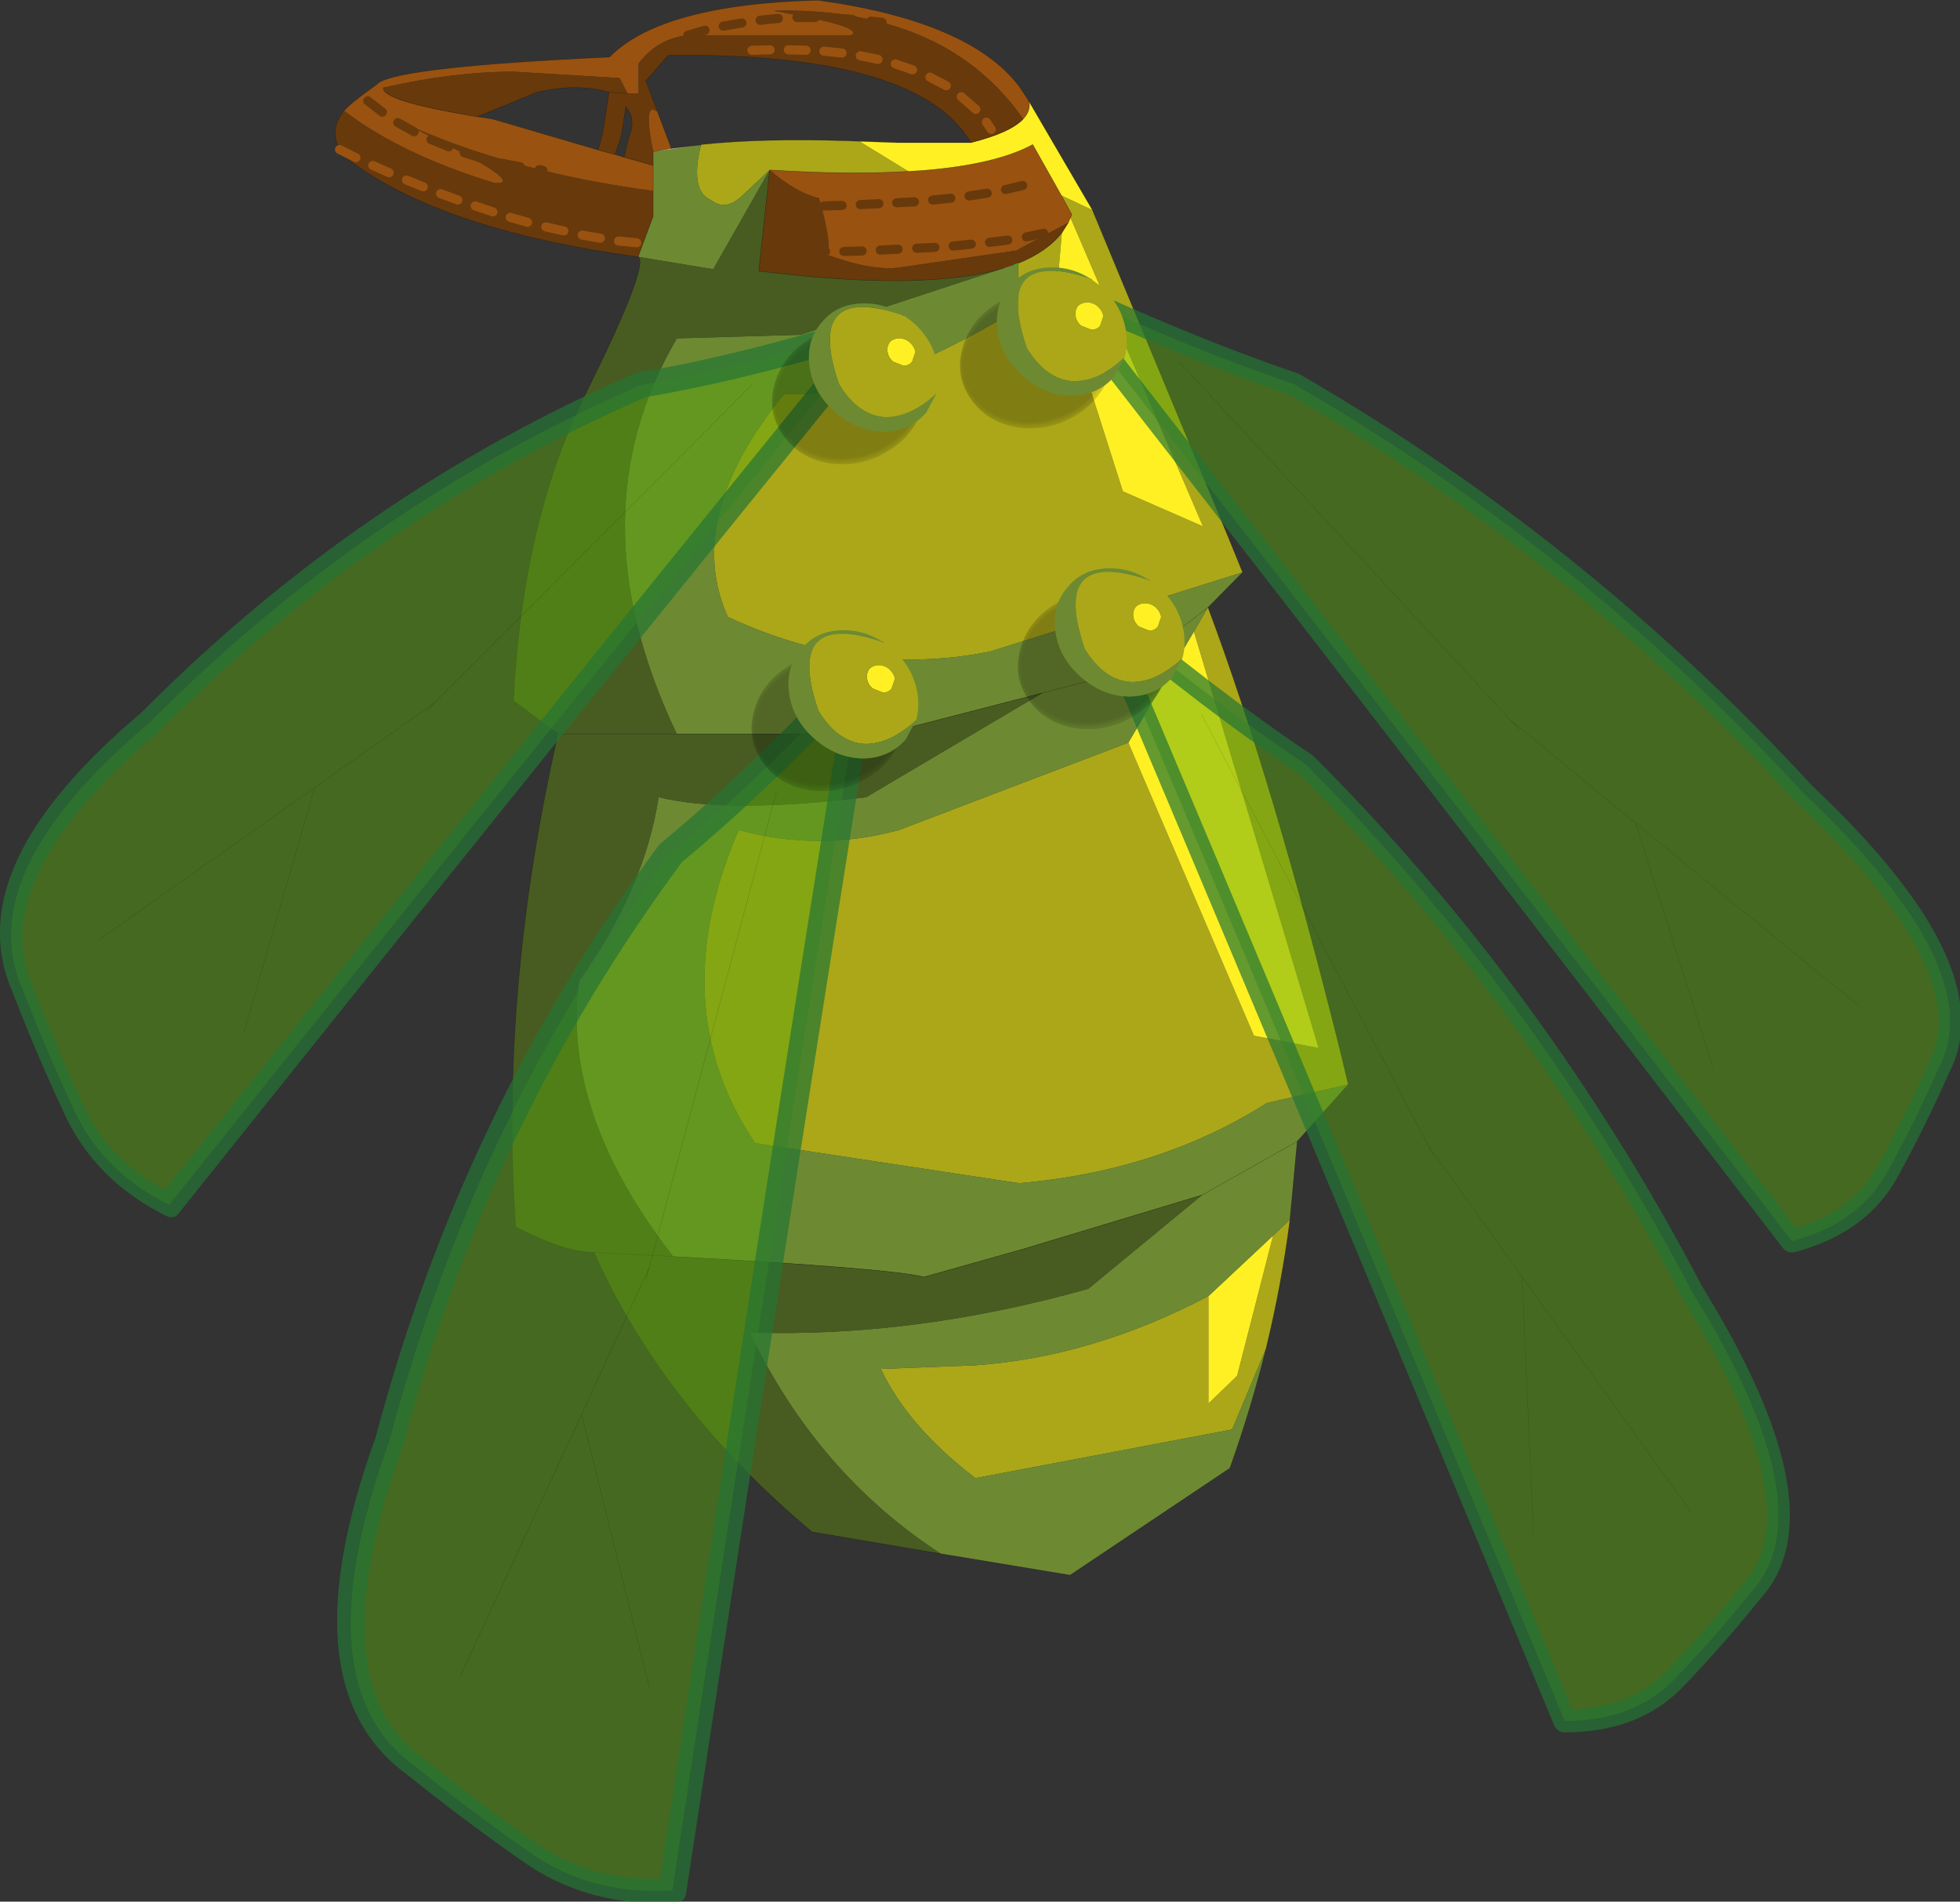 <svg viewBox="0 0 97.316 94.417" xmlns="http://www.w3.org/2000/svg" xmlns:xlink="http://www.w3.org/1999/xlink"><rect x="0" y="0" width="97.316" height="94.417" fill="#333333" stroke="none"/><use transform="translate(-5.9 .01) scale(.452)" width="241.7" height="213.1" xlink:href="#a"/><defs><g id="a" transform="translate(1.7)"><use transform="translate(48.15)" width="111.3" height="173" xlink:href="#b"/><use transform="matrix(-.365 .508 -.508 -.365 240 101.36)" width="77.05" height="214.35" xlink:href="#c"/><use transform="matrix(-.484 .396 -.396 -.484 223 163.51)" width="77.05" height="214.35" xlink:href="#c"/><use transform="matrix(.687 .387 .307 -.544 30.983 183.31)" width="77.05" height="214.35" xlink:href="#c"/><use transform="matrix(.365 .618 .49 -.29 -1.72 88.463)" width="77.05" height="214.35" xlink:href="#c"/><use transform="translate(96.15 33.3)" width="18.3" height="17.7" xlink:href="#d"/><use transform="translate(116.8 29.35)" width="18.3" height="17.7" xlink:href="#d"/><use transform="translate(123.15 62.4)" width="18.3" height="17.7" xlink:href="#d"/><use transform="translate(93.9 69.2)" width="18.3" height="17.7" xlink:href="#d"/></g><g id="b"><path d="m123.9 10.35.5.8q.2 1-.65 1.9-5.6-8-15.5-10.6L108 2.4Q102.75 1 96.35 1.15l3.85.75q5.9 1.2 4.65 1.95H86.9q-3.3.35-5.4 3.1v3.3h-1.2l-.9-1.7-11.65-.7q-6.55 0-14.25 1.75-.35 1.45 10.3 3.2l1.65.25 11.6 3.4 1.85.5 1 .3 3.2.9v2.8Q76.7 20.1 71 18.7q-8-1.95-14.65-4.9l5.2 2.65q7.15 3.75 4.2 3.65-10.25-3.1-16.6-7.95.7-.85 3.6-2.9l.15-.15q2.55-1.8 25.4-2.85Q84 .45 101.2 0q16.65 2.3 22.1 9.45l.6.9m5.05 13.55-.25.55-2 1.05-3.7 2-12.75 1.85q-2.95.45-7.95-1.35l.05-.4q.15-1.55-.8-5l-.25-.85q-2.5-.6-5.4-3.1 8.8.55 15.25.15l1.6-.1q8-.65 12.05-2.85l3.15 5.6 1.15 2.1-.15.35m-45.9-13.05 2.05 5.45h-.05l-1.95.35q-1.15-5.7.45-4.4l-.5-1.4m2.05 5.45h-.05.05" fill="#995210" fill-rule="evenodd" transform="translate(-48.15)"/><path d="m131.35 23.05 14.95 36 1.55 3.8-27.75 8.7q-14.4 2.9-28.8-3.8-4.9-10.9 6.2-24.5 8.75.7 25.7-9.3V28.9q3.2-1.3 4.8-3.35l-.5 5.8 7.2 22.6 8.8 3.85-14.55-33.9.15-.35-1.15-2.1 3.4 1.6m12.7 43.65q7.15 19.1 14.55 48.85l.85 3.55-8.95 2.05q-11.7 7.45-27.2 8.8l-29-4.4q-10.15-15.1-1.8-34.4 8.8 2.4 17.6 0l25.2-9.6 13.8 32.2 7.1 1.35-13.7-45.75 1.55-2.65m9 67.25q-.9 7.05-2.6 14.05v.05L146.7 157l-28.2 5.35q-7.35-5.6-10.4-12l10.4-.4q12.8-.9 25.6-7.6v11.8l3.15-3.05 3.95-15.4 1.85-1.75M111.15 18.8q-6.45.4-15.25-.15l-3.1 2.9q-1.8 1.65-3.35.4-2.35-1-1.1-6.05l.1-.05q6.65-.7 16.05-.4l1.25.05 5.4 3.3" fill="#aba719" fill-rule="evenodd" transform="translate(-48.15)"/><path d="M123.75 13.05q.85-.9.65-1.9l6.95 11.9-3.4-1.6-3.15-5.6q-4.05 2.2-12.05 2.85l-1.6.1-5.4-3.3 4.15.15h8.1q4.35-1.1 5.75-2.6m4.95 11.4.25-.55 14.55 33.9-8.8-3.85-7.2-22.6.5-5.8.7-1.1m13.8 44.9 13.7 45.75-7.1-1.35-13.8-32.2 7.2-12.2m1.6 73 7.1-6.65-3.95 15.4-3.15 3.05v-11.8" fill="#fff024" fill-rule="evenodd" transform="translate(-48.15)"/><path d="M49.15 12.15Q55.5 17 65.75 20.1q2.95.1-4.2-3.65l-5.2-2.65Q63 16.75 71 18.7q5.7 1.4 12.1 2.25v2.8L82 26.7l-.55 1.5Q58.95 25.1 49 17l-.35-.6q-1.15-2.3.5-4.25m33.95 6-3.2-.9.55-2.25q.8-1.95-.35-3.3l-.5 3.2-.7 2.05-1.85-.5.5-1.8.7-4.55q-3.5-1-7.9 0l-6.55 2.7q-10.65-1.75-10.3-3.2 7.7-1.75 14.25-1.75l11.65.7.9 1.7h1.2v-3.3q2.1-2.75 5.4-3.1h17.95q1.25-.75-4.65-1.95l-3.85-.75Q102.75 1 108 2.4l.25.05q9.9 2.6 15.5 10.6-1.4 1.5-5.75 2.6-5.45-9.3-29.85-9.6h-3.4l-2.45 2.8.75 2 .5 1.4q-1.6-1.3-.45 4.4v1.5m45.6 6.3-.7 1.1q-1.6 2.05-4.8 3.35l-.45.15-.1.05-.95.3q-8.7 2.65-27 .35l1.2-11.1q2.9 2.5 5.4 3.1l.25.85q.95 3.45.8 5l-.05.4q5 1.8 7.95 1.35L123 27.5l3.7-2 2-1.05M78.25 10.1l2.05.15-2.05-.15" fill="#68390b" fill-rule="evenodd" transform="translate(-48.15)"/><path d="m123.2 28.9-.45.15.45-.15m-34.85-13v-.05.05" fill="#b5a179" fill-rule="evenodd" transform="translate(-48.15)"/><path d="M83.1 20.95v-4.3l5.25-.75q-1.25 5.05 1.1 6.05 1.55 1.25 3.35-.4l3.1-2.9-6.2 10.9-8.2-1.35h-.05l.55-1.5 1.1-2.95v-2.8m64.75 41.9-3.8 3.85-9.15 7.05-9.05 2.35 9.05-2.35 9.15-7.05-1.55 2.65-7.2 12.2-25.2 9.6q-8.8 2.4-17.6 0-8.35 19.3 1.8 34.4l29 4.4q15.5-1.35 27.2-8.8l8.95-2.05-5.6 6.25-.8 8.6-1.85 1.75-7.1 6.65q-12.8 6.7-25.6 7.6l-10.4.4q3.05 6.4 10.4 12l28.2-5.35 3.75-8.95V148q-1.65 6.65-4 13.25L128.9 173l-14.2-2.35q-13.55-8.8-21-24.3 18 .6 37.2-4.8l12.5-10.3-19.55 5.9-6.9 1.95-4.1 1.15q-3.75-.95-27.55-2.25-12.25-15.75-10.35-30.25 7.2-10.1 8.75-20.2 7.65 1.85 22.8 0l19.35-11.45-17.45 4.5H85.7q-11.4-23.9 0-43.45l13.6-.4 22.4-7.35.95-.3.1-.05.45-.15v5.05q-16.95 10-25.7 9.3-11.1 13.6-6.2 24.5 14.4 6.7 28.8 3.8l27.75-8.7m-4.45 68.4 10.45-5.9-10.45 5.9" fill="#6d8a32" fill-rule="evenodd" transform="translate(-48.15)"/><path d="m85.1 16.3 3.25-.4-5.25.75 1.95-.35h.05" fill="#f2e4c1" fill-rule="evenodd" transform="translate(-48.15)"/><path d="m114.7 170.65-14.15-2.4q-16.3-13.65-23.95-30.7-3.2 0-8.6-2.8Q66.2 109 72.65 80.6l-4.9-3.65q1-19.85 8-33.85 6.85-13.8 5.75-14.9l8.2 1.35 6.2-10.9-1.2 11.1q18.3 2.3 27-.35l-22.4 7.35-13.6.4q-11.4 19.55 0 43.45h22.7l17.45-4.5-19.35 11.45q-15.15 1.85-22.8 0-1.55 10.1-8.75 20.2-1.9 14.5 10.35 30.25 23.8 1.3 27.55 2.25l4.1-1.15 6.9-1.95 19.55-5.9-12.5 10.3q-19.2 5.4-37.2 4.8 7.45 15.5 21 24.3m-38.1-33.1 8.7.45-8.7-.45m9.1-56.95H72.65 85.7" fill="#485c21" fill-rule="evenodd" transform="translate(-48.15)"/><path d="m75.75 10.35-.6-.9m-40.2 11.5v-2.8l-3.2-.9-1-.3-1.85-.5-11.6-3.4m58.3 0q.85-.9.65-1.9l6.95 11.9 14.95 36 1.55 3.8-3.8 3.85q7.15 19.1 14.55 48.85l.85 3.55-5.6 6.25-.8 8.6Q104 141 102.3 148q-1.65 6.65-4 13.25L80.75 173l-14.2-2.35-14.15-2.4q-16.3-13.65-23.95-30.7-3.2 0-8.6-2.8Q18.05 109 24.5 80.6l-4.9-3.65q1-19.85 8-33.85 6.85-13.8 5.75-14.9h-.05l.55-1.5 1.1-2.95v-2.8M57.6 15.5l4.15.15h8.1q4.35-1.1 5.75-2.6m-41.45-4.2.75 2 2.05 5.45 3.25-.4.1-.05q6.65-.7 16.05-.4l1.25.05m-20.7.8-1.95.35m0 1.5v-1.5m1.95-.35h.05m-6.85-6.2-.7 4.55-.5 1.8m1.85.5.7-2.05.5-3.2q1.15 1.35.35 3.3l-.55 2.25" fill="none" stroke="#000" stroke-linecap="round" stroke-linejoin="round" stroke-opacity=".353" stroke-width=".05"/><path d="m76.25 11.15-.5-.8m-.6-.9Q69.7 2.3 53.05 0q-17.2.45-22.9 6.25Q7.3 7.3 4.75 9.1l-.15.15Q1.7 11.3 1 12.15m16.3.9-1.65-.25Q5 11.05 5.35 9.6M33.3 28.2Q10.8 25.1.85 17l-.35-.6q-1.15-2.3.5-4.25M80.8 23.9l-.25.55-.7 1.1m.95-1.65.15-.35-1.15-2.1-3.15-5.6q-4.05 2.2-12.05 2.85l-1.6.1q-6.45.4-15.25-.15l-1.2 11.1q18.3 2.3 27-.35m1.05-.35-.1.05M37.55 80.6h22.7l17.45-4.5 9.05-2.35 9.15-7.05M74.6 29.05l.45-.15q3.2-1.3 4.8-3.35m-10-9.9Q64.4 6.35 40 6.05h-3.4l-2.45 2.8m2.8 7.45h-.05m-4.75-6.05-2.05-.15m-14.45 2.7 6.55-2.7q4.4-1 7.9 0m75.6 115.25-10.45 5.9-19.55 5.9-6.9 1.95-4.1 1.15q-3.75-.95-27.55-2.25l-8.7-.45M24.5 80.6h13.05" fill="none" stroke="#000" stroke-linecap="round" stroke-linejoin="round" stroke-opacity=".353" stroke-width=".05"/><path d="m75.05 28.9-.45.15" fill="none" stroke="#0f0" stroke-linecap="round" stroke-linejoin="round" stroke-width=".05"/><path d="m124.1 26 1.9-.4m-4.2-4.8 1.9-.45M107 2.3l1 .1.25.05m-5.35-.5 2.05.15m-3.1 20.5 2-.05m2-.1 2.05-.1m5.9-.4 2-.2m2-.25 2-.3m-9.95 1.05 1.95-.1M86.9 3.85l1.9-.55m2-.45 2.05-.35m2-.3 2-.2m2.05-.1h2m-2.95 20.75 2-.05m16.1 4.4 2-.2m-6 .45 2-.1m-6 .3 1.95-.1m-5.95.25 2-.05m-5.95.05h1.95m18-1 2-.25m-59.7-9.6 2.05.65m2.05.5 2.05.4m2.1.3.4.1m-19.25-7.65 1.6 1.25m1.7 1.15 1.8 1m1.85.85 1.95.8" fill="none" stroke="#68390b" stroke-linecap="round" stroke-linejoin="round" transform="translate(-48.15)"/><path d="m116.95 10.6 1.6 1.4m-5.05-3.55 1.8.95m-9.45-3.3 1.95.4m-5.95-.9 2 .2m15.85 7.6.55.8M109.7 7l1.9.65m-13.65-2.2 1.95.05m-5.95 0 2-.05M67.4 23.85l1.9.55m-5.75-1.8 1.95.65M48.65 16.4l1.8.9m1.85.85 1.8.8m1.9.8 1.85.75m17.45 5.3 2 .35m-6-1.25 2 .45m-13.55-4.1 1.9.7m17.65 4.5 2 .2" fill="none" stroke="#995210" stroke-linecap="round" stroke-linejoin="round" transform="translate(-48.15)"/></g><g id="e"><path d="m48.65 19.35-3.2 50.6L72.3 34 45.45 69.95l-1.85 28.3.45-2.15-.45 2.15 1.85-28.3 3.2-50.6m.65-17.7q9.4-2 19.8-3.3Q79.5-3 89.05 4.85 54.3 120.4 28.5 208.5q-4.8-25.65-10.65-44.85Q12.15 106.35 24 49 29.95 4.35 49.3 1.65m-5.7 96.6L26.45 182.2 43.6 98.25" fill="#59a50e" fill-opacity=".471" fill-rule="evenodd" transform="translate(-14 3.85)"/><path d="M58.3 37.85 31.45 73.8l-1.85 28.3.45-2.15m1.4-26.15 3.2-50.6m-22.2 162.85L29.6 102.1" fill="none" stroke="#000" stroke-linecap="round" stroke-linejoin="round" stroke-opacity=".251" stroke-width=".05"/><path d="M35.3 5.5q9.4-2 19.8-3.3Q65.5.85 75.05 8.7 40.3 124.25 14.5 212.35 9.7 186.7 3.85 167.5-1.85 110.2 10 52.85 15.95 8.2 35.3 5.5" fill="none" stroke="#247534" stroke-linecap="round" stroke-linejoin="round" stroke-opacity=".702" stroke-width="4"/></g><g id="f"><path d="m4.05 3.45 1.3.15q3.4.45 5.25 2.95.9 1.3 1.2 2.75.2 1.4-.2 2.9-.8 3.1-3.7 4.95-3 1.9-6.4 1.45-3.4-.5-5.2-3-1.85-2.55-1.05-5.6.8-3.15 3.75-5 2.3-1.5 4.9-1.55h.15" fill="url(#g)" fill-rule="evenodd" transform="translate(5 -1)"/><path d="M8.9 2.45h.15" fill="none" stroke="#000" stroke-linecap="round" stroke-linejoin="round" stroke-opacity=".353" stroke-width=".05"/><path d="m9.35 2.25.15.1-.15-.05v-.05" fill="#8f7f5f" fill-rule="evenodd" transform="translate(5 -1)"/><path d="M10.4 7.4q-.35.45-.95.45L8.3 7.4q-.5-.45-.6-1.05t.25-1.1q.4-.4 1.05-.4.6 0 1.1.4.55.5.65 1.1L10.4 7.4" fill="#fff024" fill-rule="evenodd" transform="translate(5 -1)"/><path d="m9.5 2.35.95.7q2.35 2.05 2.8 5 .2 1.5-.15 2.8-2.8 2.65-5.6 2.65-3-.15-5.15-3.65-3.8-11.2 7-7.55l.15.05m.9 5.05.35-1.05q-.1-.6-.65-1.1-.5-.4-1.1-.4-.65 0-1.05.4-.35.5-.25 1.1t.6 1.05l1.15.45q.6 0 .95-.45" fill="#aba719" fill-rule="evenodd" transform="translate(5 -1)"/><path d="M13.1 10.85 11.95 13q-1.8 2.05-4.7 2.1Q4.35 15.05 2 13-.4 10.95-.85 8.05-1.3 5.1.5 3.05 2.2 1 5.15 1q2.25 0 4.2 1.25v.05q-10.8-3.65-7 7.55 2.15 3.5 5.15 3.65 2.8 0 5.6-2.65" fill="#6d8a32" fill-rule="evenodd" transform="translate(5 -1)"/><path d="m14.35 1.25.15.1" fill="none" stroke="#000" stroke-linecap="round" stroke-linejoin="round" stroke-opacity=".353" stroke-width=".05"/></g><use width="77.05" height="214.35" xlink:href="#e" id="c"/><use width="18.3" height="17.7" xlink:href="#f" id="d"/><radialGradient id="g" cx="0" cy="0" r="819.2" gradientTransform="matrix(.01 -.006 .006 .008 3.4 11.05)" gradientUnits="userSpaceOnUse"><stop stop-opacity=".251" offset=".839"/><stop stop-opacity="0" offset="1"/></radialGradient></defs></svg>